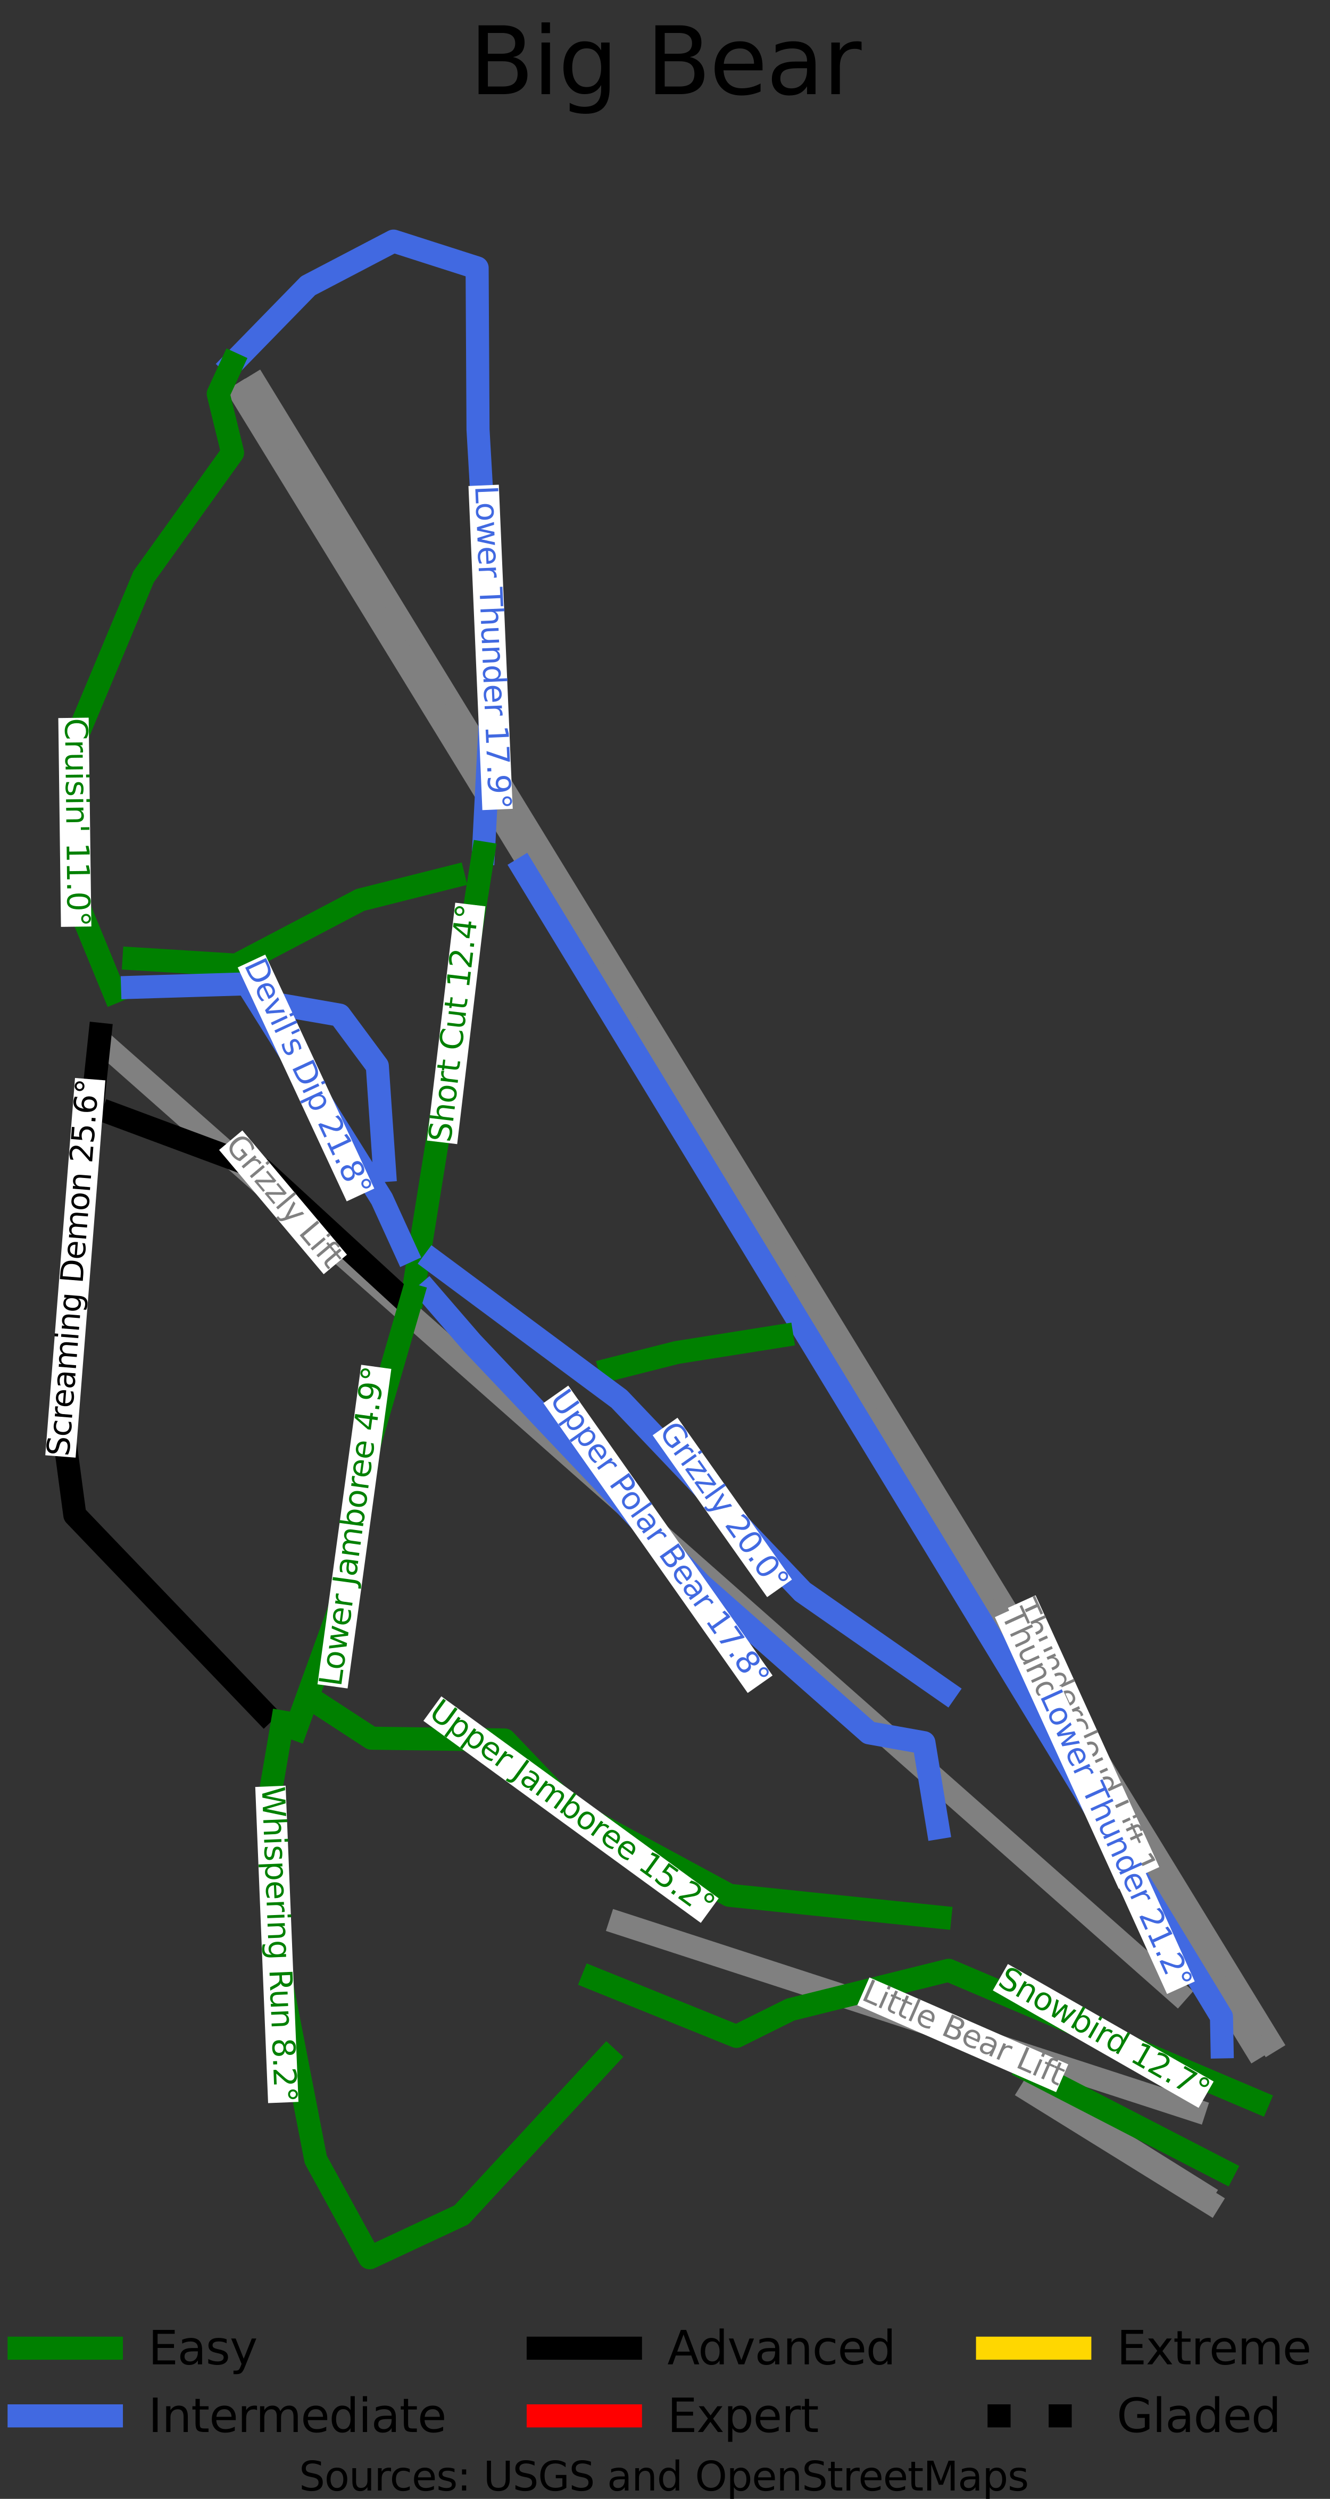 <?xml version="1.0" encoding="utf-8" standalone="no"?>
<!DOCTYPE svg PUBLIC "-//W3C//DTD SVG 1.1//EN"
  "http://www.w3.org/Graphics/SVG/1.1/DTD/svg11.dtd">
<svg height="162.554pt" version="1.1" viewBox="0 0 86.488 162.554" width="86.488pt" xmlns="http://www.w3.org/2000/svg" xmlns:xlink="http://www.w3.org/1999/xlink">
 <rect x="0" y="0" width="86.488" height="162.554" fill="#333333" stroke="none"/>
 <defs>
  <style type="text/css">*{stroke-linecap:butt;stroke-linejoin:round;}</style>
 </defs>
 <g id="figure_1">
  <g id="patch_1">
   <path d="M 0 162.554 
L 86.488 162.554 
L 86.488 0 
L 0 0 
z
" style="fill:none;"/>
  </g>
  <g id="axes_1">
   <g id="line2d_1">
    <path clip-path="url(#p049c508e55)" d="M 31.434 55.499 
" style="fill:none;stroke:#008000;stroke-linecap:square;stroke-width:1.5;"/>
   </g>
   <g id="line2d_2">
    <path clip-path="url(#p049c508e55)" d="M 31.434 55.499 
" style="fill:none;stroke:#4169e1;stroke-linecap:square;stroke-width:1.5;"/>
   </g>
   <g id="line2d_3">
    <path clip-path="url(#p049c508e55)" d="M 31.434 55.499 
" style="fill:none;stroke:#000000;stroke-linecap:square;stroke-width:1.5;"/>
   </g>
   <g id="line2d_4">
    <path clip-path="url(#p049c508e55)" d="M 31.434 55.499 
" style="fill:none;stroke:#ff0000;stroke-linecap:square;stroke-width:1.5;"/>
   </g>
   <g id="line2d_5">
    <path clip-path="url(#p049c508e55)" d="M 31.434 55.499 
" style="fill:none;stroke:#ffd700;stroke-linecap:square;stroke-width:1.5;"/>
   </g>
   <g id="line2d_6">
    <path clip-path="url(#p049c508e55)" d="M 31.434 55.499 
" style="fill:none;stroke:#000000;stroke-dasharray:1.5,2.475;stroke-dashoffset:0;stroke-width:1.5;"/>
   </g>
   <g id="line2d_7">
    <path clip-path="url(#p049c508e55)" d="M 67.298 135.901 
L 72.735 139.298 
L 78.172 142.695 
" style="fill:none;stroke:#808080;stroke-linecap:square;stroke-width:1.5;"/>
   </g>
   <g id="line2d_8">
    <path clip-path="url(#p049c508e55)" d="M 82.556 132.794 
L 79.498 127.795 
L 76.684 123.193 
L 73.574 118.109 
L 70.464 113.024 
L 68.181 109.292 
L 65.898 105.559 
L 64.176 102.743 
L 62.454 99.927 
L 60.732 97.111 
L 59.01 94.295 
L 55.928 89.257 
L 52.847 84.219 
L 50.318 80.084 
L 47.79 75.95 
L 45.644 72.443 
L 43.568 69.049 
L 41.493 65.656 
L 39.167 61.852 
L 36.364 57.27 
L 33.562 52.689 
L 31.07 48.613 
L 28.577 44.537 
L 26.588 41.286 
L 24.6 38.034 
L 22.403 34.442 
L 20.205 30.849 
L 18.438 27.959 
L 16.671 25.07 
" style="fill:none;stroke:#808080;stroke-linecap:square;stroke-width:1.5;"/>
   </g>
   <g id="line2d_9">
    <path clip-path="url(#p049c508e55)" d="M 7.231 68.334 
L 11.94 72.497 
L 15.172 75.355 
L 18.405 78.212 
L 21.371 80.834 
L 24.336 83.456 
L 28.26 86.925 
L 32.184 90.394 
L 34.961 92.849 
L 37.739 95.304 
L 42.598 99.599 
L 47.456 103.894 
L 49.736 105.91 
L 53.922 109.611 
L 58.109 113.311 
L 62.044 116.79 
L 65.978 120.269 
L 69.803 123.65 
L 73.628 127.03 
L 76.533 129.599 
" style="fill:none;stroke:#808080;stroke-linecap:square;stroke-width:1.5;"/>
   </g>
   <g id="line2d_10">
    <path clip-path="url(#p049c508e55)" d="M 67.028 136.052 
L 69.926 137.85 
L 72.824 139.647 
L 75.722 141.445 
L 78.62 143.243 
" style="fill:none;stroke:#808080;stroke-linecap:square;stroke-width:1.5;"/>
   </g>
   <g id="line2d_11">
    <path clip-path="url(#p049c508e55)" d="M 77.674 137.265 
L 72.154 135.47 
L 66.633 133.675 
L 62.608 132.366 
L 58.582 131.057 
L 52.589 129.109 
L 46.596 127.16 
L 43.471 126.144 
L 40.346 125.128 
" style="fill:none;stroke:#808080;stroke-linecap:square;stroke-width:1.5;"/>
   </g>
   <g id="line2d_12">
    <path clip-path="url(#p049c508e55)" d="M 81.62 133.2 
L 78.613 128.293 
L 75.834 123.758 
L 72.729 118.691 
L 69.623 113.624 
L 67.331 109.885 
L 65.039 106.146 
L 63.308 103.32 
L 61.576 100.495 
L 59.845 97.669 
L 58.113 94.843 
L 55.032 89.815 
L 51.95 84.787 
L 49.409 80.641 
L 46.867 76.494 
L 44.771 73.073 
L 42.668 69.642 
L 40.565 66.211 
L 38.244 62.424 
L 35.479 57.914 
L 32.715 53.403 
L 30.169 49.248 
L 27.622 45.093 
L 25.641 41.86 
L 23.66 38.627 
L 21.461 35.039 
L 19.262 31.452 
L 17.485 28.551 
L 15.707 25.65 
" style="fill:none;stroke:#808080;stroke-linecap:square;stroke-width:1.5;"/>
   </g>
   <g id="line2d_13">
    <path clip-path="url(#p049c508e55)" d="M 31.434 55.499 
L 31.507 54.079 
L 31.581 52.659 
L 31.654 51.239 
L 31.727 49.82 
L 31.8 48.4 
L 31.873 46.98 
L 31.946 45.56 
L 32.019 44.14 
L 31.961 43.127 
L 31.903 42.115 
L 31.844 41.102 
L 31.786 40.089 
L 31.727 39.077 
L 31.669 38.064 
L 31.611 37.051 
L 31.552 36.039 
L 31.494 35.026 
L 31.435 34.014 
L 31.377 33.001 
L 31.318 31.988 
L 31.26 30.976 
L 31.202 29.963 
L 31.143 28.95 
L 31.085 27.938 
L 31.078 26.624 
L 31.07 25.31 
L 31.063 23.996 
L 31.056 22.682 
L 31.048 21.369 
L 31.041 20.055 
L 31.034 18.741 
L 31.027 17.427 
L 29.667 16.991 
L 28.308 16.556 
L 26.949 16.12 
L 25.59 15.684 
L 24.201 16.41 
L 22.813 17.137 
L 21.425 17.863 
L 20.037 18.589 
L 18.801 19.856 
L 17.565 21.124 
L 16.329 22.392 
L 15.093 23.659 
" style="fill:none;stroke:#4169e1;stroke-linecap:square;stroke-width:1.5;"/>
   </g>
   <g id="line2d_14">
    <path clip-path="url(#p049c508e55)" d="M 79.469 133.151 
L 79.45 132.171 
L 79.431 131.191 
L 78.73 130.029 
L 78.031 128.88 
L 77.333 127.731 
L 76.635 126.583 
L 75.936 125.434 
L 75.238 124.285 
L 74.539 123.136 
L 73.841 121.987 
L 73.143 120.839 
L 72.444 119.69 
L 71.746 118.541 
L 71.048 117.392 
L 70.349 116.243 
L 69.651 115.095 
L 68.953 113.946 
L 68.254 112.797 
L 67.556 111.648 
L 66.858 110.499 
L 66.159 109.351 
L 65.461 108.202 
L 64.763 107.053 
L 64.064 105.904 
L 63.366 104.755 
L 62.668 103.607 
L 61.969 102.458 
L 61.271 101.309 
L 60.573 100.16 
L 59.874 99.011 
L 59.176 97.863 
L 58.478 96.714 
L 57.779 95.565 
L 57.081 94.416 
L 56.383 93.267 
L 55.684 92.119 
L 54.986 90.97 
L 54.287 89.821 
L 53.589 88.672 
L 52.891 87.523 
L 52.192 86.375 
L 51.494 85.226 
L 50.796 84.077 
L 50.097 82.928 
L 49.399 81.78 
L 48.701 80.631 
L 48.002 79.482 
L 47.304 78.333 
L 46.606 77.184 
L 45.907 76.036 
L 45.209 74.887 
L 44.511 73.738 
L 43.812 72.589 
L 43.114 71.44 
L 42.416 70.292 
L 41.717 69.143 
L 41.019 67.994 
L 40.321 66.845 
L 39.622 65.696 
L 38.924 64.548 
L 38.226 63.399 
L 37.527 62.25 
L 36.829 61.101 
L 36.13 59.952 
L 35.432 58.804 
L 34.734 57.655 
L 34.035 56.506 
" style="fill:none;stroke:#4169e1;stroke-linecap:square;stroke-width:1.5;"/>
   </g>
   <g id="line2d_15">
    <path clip-path="url(#p049c508e55)" d="M 31.434 55.499 
L 31.274 56.506 
L 31.113 57.513 
L 30.952 58.52 
L 30.792 59.527 
L 30.631 60.533 
L 30.47 61.54 
L 30.31 62.547 
L 30.149 63.554 
L 29.988 64.561 
L 29.828 65.568 
L 29.667 66.574 
L 29.506 67.581 
L 29.346 68.588 
L 29.185 69.595 
L 29.024 70.602 
L 28.864 71.609 
L 28.609 73.191 
L 28.355 74.774 
L 28.101 76.356 
L 27.847 77.939 
L 27.593 79.521 
L 27.338 81.104 
L 27.084 82.686 
L 26.83 84.269 
" style="fill:none;stroke:#008000;stroke-linecap:square;stroke-width:1.5;"/>
   </g>
   <g id="line2d_16">
    <path clip-path="url(#p049c508e55)" d="M 7.409 64.523 
L 6.795 63.028 
L 6.181 61.533 
L 5.567 60.037 
L 4.953 58.542 
L 4.931 57.279 
L 4.909 56.016 
L 4.888 54.753 
L 4.866 53.49 
L 4.844 52.227 
L 4.822 50.964 
L 4.8 49.701 
L 4.778 48.438 
L 5.348 47.073 
L 5.918 45.708 
L 6.488 44.344 
L 7.058 42.979 
L 7.628 41.614 
L 8.198 40.25 
L 8.768 38.885 
L 9.338 37.52 
L 10.061 36.511 
L 10.784 35.502 
L 11.508 34.493 
L 12.231 33.484 
L 12.955 32.475 
L 13.678 31.466 
L 14.402 30.457 
L 15.125 29.448 
L 14.892 28.49 
L 14.658 27.532 
L 14.424 26.574 
L 14.191 25.616 
L 14.642 24.637 
L 15.093 23.659 
" style="fill:none;stroke:#008000;stroke-linecap:square;stroke-width:1.5;"/>
   </g>
   <g id="line2d_17">
    <path clip-path="url(#p049c508e55)" d="M 29.481 57.016 
L 27.967 57.397 
L 26.454 57.779 
L 24.94 58.161 
L 23.427 58.542 
L 22.418 59.072 
L 21.41 59.602 
L 20.402 60.132 
L 19.393 60.662 
L 18.385 61.192 
L 17.376 61.722 
L 16.368 62.252 
L 15.36 62.781 
L 13.699 62.678 
L 12.038 62.574 
L 10.378 62.47 
L 8.717 62.367 
" style="fill:none;stroke:#008000;stroke-linecap:square;stroke-width:1.5;"/>
   </g>
   <g id="line2d_18">
    <path clip-path="url(#p049c508e55)" d="M 26.395 81.43 
L 25.612 79.714 
L 24.83 77.997 
L 24.282 77.122 
L 23.734 76.247 
L 23.186 75.372 
L 22.638 74.498 
L 22.09 73.623 
L 21.542 72.748 
L 20.994 71.873 
L 20.446 70.998 
L 19.897 70.124 
L 19.349 69.249 
L 18.801 68.374 
L 18.253 67.499 
L 17.705 66.625 
L 17.157 65.75 
L 16.609 64.875 
L 16.061 64 
L 14.201 64.057 
L 12.341 64.114 
L 10.48 64.17 
L 8.62 64.227 
" style="fill:none;stroke:#4169e1;stroke-linecap:square;stroke-width:1.5;"/>
   </g>
   <g id="line2d_19">
    <path clip-path="url(#p049c508e55)" d="M 25.005 76.138 
L 24.888 74.439 
L 24.771 72.741 
L 24.654 71.042 
L 24.537 69.344 
L 23.923 68.516 
L 23.31 67.689 
L 22.696 66.861 
L 22.082 66.033 
L 20.416 65.743 
L 18.75 65.453 
" style="fill:none;stroke:#4169e1;stroke-linecap:square;stroke-width:1.5;"/>
   </g>
   <g id="line2d_20">
    <path clip-path="url(#p049c508e55)" d="M 39.669 89.081 
L 40.753 88.807 
L 41.836 88.532 
L 42.92 88.258 
L 44.004 87.984 
L 45.713 87.712 
L 47.422 87.441 
L 49.13 87.169 
L 50.839 86.897 
" style="fill:none;stroke:#008000;stroke-linecap:square;stroke-width:1.5;"/>
   </g>
   <g id="line2d_21">
    <path clip-path="url(#p049c508e55)" d="M 61.49 110.033 
L 60.328 109.223 
L 59.165 108.412 
L 58.002 107.601 
L 56.84 106.791 
L 55.677 105.98 
L 54.514 105.169 
L 53.351 104.359 
L 52.189 103.548 
L 51.443 102.764 
L 50.698 101.98 
L 49.953 101.196 
L 49.207 100.412 
L 48.462 99.628 
L 47.717 98.844 
L 46.971 98.06 
L 46.226 97.276 
L 45.48 96.492 
L 44.735 95.708 
L 43.99 94.924 
L 43.244 94.14 
L 42.499 93.356 
L 41.753 92.572 
L 41.008 91.788 
L 40.263 91.004 
L 38.756 89.885 
L 37.25 88.766 
L 35.743 87.646 
L 34.236 86.527 
L 32.73 85.408 
L 31.223 84.288 
L 29.717 83.169 
L 28.21 82.05 
" style="fill:none;stroke:#4169e1;stroke-linecap:square;stroke-width:1.5;"/>
   </g>
   <g id="line2d_22">
    <path clip-path="url(#p049c508e55)" d="M 60.991 118.89 
L 60.764 117.508 
L 60.536 116.126 
L 60.309 114.744 
L 60.081 113.362 
L 58.298 113.043 
L 56.515 112.724 
L 55.148 111.519 
L 53.782 110.313 
L 52.416 109.108 
L 51.049 107.903 
L 49.683 106.698 
L 48.316 105.493 
L 46.95 104.288 
L 45.583 103.083 
L 44.651 102.1 
L 43.72 101.116 
L 42.788 100.133 
L 41.856 99.149 
L 40.925 98.165 
L 39.993 97.182 
L 39.061 96.198 
L 38.129 95.214 
L 37.198 94.231 
L 36.266 93.247 
L 35.334 92.264 
L 34.403 91.28 
L 33.471 90.296 
L 32.539 89.313 
L 31.608 88.329 
L 30.676 87.345 
L 29.969 86.526 
L 29.262 85.708 
L 28.555 84.889 
L 27.848 84.07 
" style="fill:none;stroke:#4169e1;stroke-linecap:square;stroke-width:1.5;"/>
   </g>
   <g id="line2d_23">
    <path clip-path="url(#p049c508e55)" d="M 25.882 84.198 
L 24.779 83.184 
L 23.675 82.169 
L 22.572 81.154 
L 21.468 80.139 
L 20.365 79.124 
L 19.261 78.109 
L 18.157 77.094 
L 17.054 76.079 
L 15.841 75.628 
L 14.628 75.177 
L 13.416 74.726 
L 12.203 74.275 
L 10.99 73.824 
L 9.777 73.373 
L 8.565 72.921 
L 7.352 72.47 
" style="fill:none;stroke:#000000;stroke-linecap:square;stroke-width:1.5;"/>
   </g>
   <g id="line2d_24">
    <path clip-path="url(#p049c508e55)" d="M 17.173 111.4 
L 16.404 110.597 
L 15.635 109.794 
L 14.866 108.991 
L 14.096 108.188 
L 13.327 107.385 
L 12.558 106.583 
L 11.789 105.78 
L 11.02 104.977 
L 10.25 104.174 
L 9.481 103.371 
L 8.712 102.568 
L 7.943 101.765 
L 7.173 100.963 
L 6.404 100.16 
L 5.635 99.357 
L 4.866 98.554 
L 4.632 96.812 
L 4.399 95.069 
L 4.165 93.327 
L 3.931 91.585 
L 4.092 90.066 
L 4.253 88.547 
L 4.414 87.029 
L 4.575 85.51 
L 4.736 83.991 
L 4.896 82.473 
L 5.057 80.954 
L 5.218 79.435 
L 5.379 77.917 
L 5.54 76.398 
L 5.701 74.879 
L 5.861 73.361 
L 6.022 71.842 
L 6.183 70.323 
L 6.344 68.805 
L 6.505 67.286 
" style="fill:none;stroke:#000000;stroke-linecap:square;stroke-width:1.5;"/>
   </g>
   <g id="line2d_25">
    <path clip-path="url(#p049c508e55)" d="M 19.243 112.468 
L 19.594 111.498 
L 19.946 110.528 
L 20.297 109.559 
L 20.648 108.589 
L 20.999 107.619 
L 21.35 106.649 
L 21.701 105.679 
L 22.053 104.709 
L 22.301 103.359 
L 22.549 102.009 
L 22.798 100.659 
L 23.046 99.309 
L 23.294 97.958 
L 23.543 96.608 
L 23.791 95.258 
L 24.04 93.908 
L 24.388 92.703 
L 24.737 91.498 
L 25.086 90.293 
L 25.435 89.088 
L 25.784 87.883 
L 26.132 86.679 
L 26.481 85.474 
L 26.83 84.269 
" style="fill:none;stroke:#008000;stroke-linecap:square;stroke-width:1.5;"/>
   </g>
   <g id="line2d_26">
    <path clip-path="url(#p049c508e55)" d="M 61.119 124.716 
L 59.407 124.538 
L 57.695 124.36 
L 55.984 124.182 
L 54.272 124.004 
L 52.56 123.826 
L 50.848 123.648 
L 49.136 123.47 
L 47.424 123.292 
L 46.138 122.595 
L 44.852 121.899 
L 43.566 121.202 
L 42.279 120.505 
L 40.993 119.808 
L 39.707 119.111 
L 38.421 118.414 
L 37.135 117.717 
L 36.053 116.585 
L 34.972 115.453 
L 33.891 114.32 
L 32.81 113.188 
L 31.728 113.173 
L 30.647 113.159 
L 29.565 113.144 
L 28.484 113.13 
L 27.402 113.116 
L 26.321 113.101 
L 25.239 113.087 
L 24.157 113.072 
L 23.221 112.462 
L 22.285 111.852 
L 21.35 111.241 
L 20.414 110.631 
" style="fill:none;stroke:#008000;stroke-linecap:square;stroke-width:1.5;"/>
   </g>
   <g id="line2d_27">
    <path clip-path="url(#p049c508e55)" d="M 39.468 133.842 
L 38.285 135.122 
L 37.102 136.402 
L 35.919 137.682 
L 34.736 138.962 
L 33.553 140.242 
L 32.369 141.522 
L 31.186 142.803 
L 30.003 144.083 
L 28.512 144.78 
L 27.021 145.476 
L 25.53 146.173 
L 24.04 146.87 
L 23.163 145.273 
L 22.286 143.676 
L 21.41 142.079 
L 20.533 140.482 
L 20.226 138.9 
L 19.919 137.317 
L 19.612 135.734 
L 19.305 134.152 
L 18.998 132.569 
L 18.691 130.987 
L 18.384 129.404 
L 18.077 127.822 
L 18.004 126.486 
L 17.931 125.151 
L 17.858 123.815 
L 17.785 122.479 
L 17.712 121.144 
L 17.639 119.808 
L 17.566 118.473 
L 17.494 117.137 
L 17.712 115.857 
L 17.931 114.577 
L 18.15 113.297 
L 18.368 112.017 
" style="fill:none;stroke:#008000;stroke-linecap:square;stroke-width:1.5;"/>
   </g>
   <g id="line2d_28">
    <path clip-path="url(#p049c508e55)" d="M 81.797 136.712 
L 80.54 136.178 
L 79.283 135.644 
L 78.026 135.11 
L 76.77 134.576 
L 75.513 134.042 
L 74.256 133.509 
L 72.999 132.975 
L 71.742 132.441 
L 70.486 131.907 
L 69.229 131.373 
L 67.972 130.839 
L 66.715 130.306 
L 65.459 129.772 
L 64.202 129.238 
L 62.945 128.704 
L 61.688 128.17 
L 60.402 128.49 
L 59.116 128.809 
L 57.83 129.129 
L 56.544 129.448 
L 55.258 129.768 
L 53.972 130.087 
L 52.686 130.407 
L 51.4 130.726 
L 49.646 131.597 
L 47.892 132.468 
L 46.726 131.997 
L 45.56 131.525 
L 44.394 131.054 
L 43.228 130.583 
L 42.062 130.111 
L 40.896 129.64 
L 39.73 129.169 
L 38.564 128.698 
" style="fill:none;stroke:#008000;stroke-linecap:square;stroke-width:1.5;"/>
   </g>
   <g id="line2d_29">
    <path clip-path="url(#p049c508e55)" d="M 79.575 141.221 
L 77.979 140.398 
L 76.382 139.574 
L 74.785 138.75 
L 73.189 137.926 
L 71.592 137.102 
L 69.995 136.279 
L 68.399 135.455 
L 66.802 134.631 
" style="fill:none;stroke:#008000;stroke-linecap:square;stroke-width:1.5;"/>
   </g>
   <g id="text_1">
    <g id="patch_2">
     <path d="M 65.544 104.593 
L 73.587 122.274 
L 75.385 121.456 
L 67.342 103.775 
z
" style="fill:#ffffff;"/>
    </g>
    <!-- Thundercloud Lift 1 -->
    <g style="fill:#808080;" transform="translate(65.949 104.431)rotate(-294.461)scale(0.02 -0.02)">
     <defs>
      <path d="M -19 4666 
L 3928 4666 
L 3928 4134 
L 2272 4134 
L 2272 0 
L 1638 0 
L 1638 4134 
L -19 4134 
L -19 4666 
z
" id="DejaVuSans-54" transform="scale(0.016)"/>
      <path d="M 3513 2113 
L 3513 0 
L 2938 0 
L 2938 2094 
Q 2938 2591 2744 2837 
Q 2550 3084 2163 3084 
Q 1697 3084 1428 2787 
Q 1159 2491 1159 1978 
L 1159 0 
L 581 0 
L 581 4863 
L 1159 4863 
L 1159 2956 
Q 1366 3272 1645 3428 
Q 1925 3584 2291 3584 
Q 2894 3584 3203 3211 
Q 3513 2838 3513 2113 
z
" id="DejaVuSans-68" transform="scale(0.016)"/>
      <path d="M 544 1381 
L 544 3500 
L 1119 3500 
L 1119 1403 
Q 1119 906 1312 657 
Q 1506 409 1894 409 
Q 2359 409 2629 706 
Q 2900 1003 2900 1516 
L 2900 3500 
L 3475 3500 
L 3475 0 
L 2900 0 
L 2900 538 
Q 2691 219 2414 64 
Q 2138 -91 1772 -91 
Q 1169 -91 856 284 
Q 544 659 544 1381 
z
M 1991 3584 
L 1991 3584 
z
" id="DejaVuSans-75" transform="scale(0.016)"/>
      <path d="M 3513 2113 
L 3513 0 
L 2938 0 
L 2938 2094 
Q 2938 2591 2744 2837 
Q 2550 3084 2163 3084 
Q 1697 3084 1428 2787 
Q 1159 2491 1159 1978 
L 1159 0 
L 581 0 
L 581 3500 
L 1159 3500 
L 1159 2956 
Q 1366 3272 1645 3428 
Q 1925 3584 2291 3584 
Q 2894 3584 3203 3211 
Q 3513 2838 3513 2113 
z
" id="DejaVuSans-6e" transform="scale(0.016)"/>
      <path d="M 2906 2969 
L 2906 4863 
L 3481 4863 
L 3481 0 
L 2906 0 
L 2906 525 
Q 2725 213 2448 61 
Q 2172 -91 1784 -91 
Q 1150 -91 751 415 
Q 353 922 353 1747 
Q 353 2572 751 3078 
Q 1150 3584 1784 3584 
Q 2172 3584 2448 3432 
Q 2725 3281 2906 2969 
z
M 947 1747 
Q 947 1113 1208 752 
Q 1469 391 1925 391 
Q 2381 391 2643 752 
Q 2906 1113 2906 1747 
Q 2906 2381 2643 2742 
Q 2381 3103 1925 3103 
Q 1469 3103 1208 2742 
Q 947 2381 947 1747 
z
" id="DejaVuSans-64" transform="scale(0.016)"/>
      <path d="M 3597 1894 
L 3597 1613 
L 953 1613 
Q 991 1019 1311 708 
Q 1631 397 2203 397 
Q 2534 397 2845 478 
Q 3156 559 3463 722 
L 3463 178 
Q 3153 47 2828 -22 
Q 2503 -91 2169 -91 
Q 1331 -91 842 396 
Q 353 884 353 1716 
Q 353 2575 817 3079 
Q 1281 3584 2069 3584 
Q 2775 3584 3186 3129 
Q 3597 2675 3597 1894 
z
M 3022 2063 
Q 3016 2534 2758 2815 
Q 2500 3097 2075 3097 
Q 1594 3097 1305 2825 
Q 1016 2553 972 2059 
L 3022 2063 
z
" id="DejaVuSans-65" transform="scale(0.016)"/>
      <path d="M 2631 2963 
Q 2534 3019 2420 3045 
Q 2306 3072 2169 3072 
Q 1681 3072 1420 2755 
Q 1159 2438 1159 1844 
L 1159 0 
L 581 0 
L 581 3500 
L 1159 3500 
L 1159 2956 
Q 1341 3275 1631 3429 
Q 1922 3584 2338 3584 
Q 2397 3584 2469 3576 
Q 2541 3569 2628 3553 
L 2631 2963 
z
" id="DejaVuSans-72" transform="scale(0.016)"/>
      <path d="M 3122 3366 
L 3122 2828 
Q 2878 2963 2633 3030 
Q 2388 3097 2138 3097 
Q 1578 3097 1268 2742 
Q 959 2388 959 1747 
Q 959 1106 1268 751 
Q 1578 397 2138 397 
Q 2388 397 2633 464 
Q 2878 531 3122 666 
L 3122 134 
Q 2881 22 2623 -34 
Q 2366 -91 2075 -91 
Q 1284 -91 818 406 
Q 353 903 353 1747 
Q 353 2603 823 3093 
Q 1294 3584 2113 3584 
Q 2378 3584 2631 3529 
Q 2884 3475 3122 3366 
z
" id="DejaVuSans-63" transform="scale(0.016)"/>
      <path d="M 603 4863 
L 1178 4863 
L 1178 0 
L 603 0 
L 603 4863 
z
" id="DejaVuSans-6c" transform="scale(0.016)"/>
      <path d="M 1959 3097 
Q 1497 3097 1228 2736 
Q 959 2375 959 1747 
Q 959 1119 1226 758 
Q 1494 397 1959 397 
Q 2419 397 2687 759 
Q 2956 1122 2956 1747 
Q 2956 2369 2687 2733 
Q 2419 3097 1959 3097 
z
M 1959 3584 
Q 2709 3584 3137 3096 
Q 3566 2609 3566 1747 
Q 3566 888 3137 398 
Q 2709 -91 1959 -91 
Q 1206 -91 779 398 
Q 353 888 353 1747 
Q 353 2609 779 3096 
Q 1206 3584 1959 3584 
z
" id="DejaVuSans-6f" transform="scale(0.016)"/>
      <path id="DejaVuSans-20" transform="scale(0.016)"/>
      <path d="M 628 4666 
L 1259 4666 
L 1259 531 
L 3531 531 
L 3531 0 
L 628 0 
L 628 4666 
z
" id="DejaVuSans-4c" transform="scale(0.016)"/>
      <path d="M 603 3500 
L 1178 3500 
L 1178 0 
L 603 0 
L 603 3500 
z
M 603 4863 
L 1178 4863 
L 1178 4134 
L 603 4134 
L 603 4863 
z
" id="DejaVuSans-69" transform="scale(0.016)"/>
      <path d="M 2375 4863 
L 2375 4384 
L 1825 4384 
Q 1516 4384 1395 4259 
Q 1275 4134 1275 3809 
L 1275 3500 
L 2222 3500 
L 2222 3053 
L 1275 3053 
L 1275 0 
L 697 0 
L 697 3053 
L 147 3053 
L 147 3500 
L 697 3500 
L 697 3744 
Q 697 4328 969 4595 
Q 1241 4863 1831 4863 
L 2375 4863 
z
" id="DejaVuSans-66" transform="scale(0.016)"/>
      <path d="M 1172 4494 
L 1172 3500 
L 2356 3500 
L 2356 3053 
L 1172 3053 
L 1172 1153 
Q 1172 725 1289 603 
Q 1406 481 1766 481 
L 2356 481 
L 2356 0 
L 1766 0 
Q 1100 0 847 248 
Q 594 497 594 1153 
L 594 3053 
L 172 3053 
L 172 3500 
L 594 3500 
L 594 4494 
L 1172 4494 
z
" id="DejaVuSans-74" transform="scale(0.016)"/>
      <path d="M 794 531 
L 1825 531 
L 1825 4091 
L 703 3866 
L 703 4441 
L 1819 4666 
L 2450 4666 
L 2450 531 
L 3481 531 
L 3481 0 
L 794 0 
L 794 531 
z
" id="DejaVuSans-31" transform="scale(0.016)"/>
     </defs>
     <use xlink:href="#DejaVuSans-54"/>
     <use x="61.084" xlink:href="#DejaVuSans-68"/>
     <use x="124.463" xlink:href="#DejaVuSans-75"/>
     <use x="187.842" xlink:href="#DejaVuSans-6e"/>
     <use x="251.221" xlink:href="#DejaVuSans-64"/>
     <use x="314.697" xlink:href="#DejaVuSans-65"/>
     <use x="376.221" xlink:href="#DejaVuSans-72"/>
     <use x="415.084" xlink:href="#DejaVuSans-63"/>
     <use x="470.064" xlink:href="#DejaVuSans-6c"/>
     <use x="497.848" xlink:href="#DejaVuSans-6f"/>
     <use x="559.029" xlink:href="#DejaVuSans-75"/>
     <use x="622.408" xlink:href="#DejaVuSans-64"/>
     <use x="685.885" xlink:href="#DejaVuSans-20"/>
     <use x="717.672" xlink:href="#DejaVuSans-4c"/>
     <use x="773.385" xlink:href="#DejaVuSans-69"/>
     <use x="801.168" xlink:href="#DejaVuSans-66"/>
     <use x="834.623" xlink:href="#DejaVuSans-74"/>
     <use x="873.832" xlink:href="#DejaVuSans-20"/>
     <use x="905.619" xlink:href="#DejaVuSans-31"/>
    </g>
   </g>
   <g id="text_2">
    <g id="patch_3">
     <path d="M 14.248 74.806 
L 21.049 82.89 
L 22.561 81.618 
L 15.76 73.534 
z
" style="fill:#ffffff;"/>
    </g>
    <!-- Grizzly Lift -->
    <g style="fill:#808080;" transform="translate(14.595 74.54)rotate(-310.072)scale(0.02 -0.02)">
     <defs>
      <path d="M 3809 666 
L 3809 1919 
L 2778 1919 
L 2778 2438 
L 4434 2438 
L 4434 434 
Q 4069 175 3628 42 
Q 3188 -91 2688 -91 
Q 1594 -91 976 548 
Q 359 1188 359 2328 
Q 359 3472 976 4111 
Q 1594 4750 2688 4750 
Q 3144 4750 3555 4637 
Q 3966 4525 4313 4306 
L 4313 3634 
Q 3963 3931 3569 4081 
Q 3175 4231 2741 4231 
Q 1884 4231 1454 3753 
Q 1025 3275 1025 2328 
Q 1025 1384 1454 906 
Q 1884 428 2741 428 
Q 3075 428 3337 486 
Q 3600 544 3809 666 
z
" id="DejaVuSans-47" transform="scale(0.016)"/>
      <path d="M 353 3500 
L 3084 3500 
L 3084 2975 
L 922 459 
L 3084 459 
L 3084 0 
L 275 0 
L 275 525 
L 2438 3041 
L 353 3041 
L 353 3500 
z
" id="DejaVuSans-7a" transform="scale(0.016)"/>
      <path d="M 2059 -325 
Q 1816 -950 1584 -1140 
Q 1353 -1331 966 -1331 
L 506 -1331 
L 506 -850 
L 844 -850 
Q 1081 -850 1212 -737 
Q 1344 -625 1503 -206 
L 1606 56 
L 191 3500 
L 800 3500 
L 1894 763 
L 2988 3500 
L 3597 3500 
L 2059 -325 
z
" id="DejaVuSans-79" transform="scale(0.016)"/>
     </defs>
     <use xlink:href="#DejaVuSans-47"/>
     <use x="77.49" xlink:href="#DejaVuSans-72"/>
     <use x="118.604" xlink:href="#DejaVuSans-69"/>
     <use x="146.387" xlink:href="#DejaVuSans-7a"/>
     <use x="198.877" xlink:href="#DejaVuSans-7a"/>
     <use x="251.367" xlink:href="#DejaVuSans-6c"/>
     <use x="279.15" xlink:href="#DejaVuSans-79"/>
     <use x="338.33" xlink:href="#DejaVuSans-20"/>
     <use x="370.117" xlink:href="#DejaVuSans-4c"/>
     <use x="425.83" xlink:href="#DejaVuSans-69"/>
     <use x="453.613" xlink:href="#DejaVuSans-66"/>
     <use x="487.068" xlink:href="#DejaVuSans-74"/>
    </g>
   </g>
   <g id="text_3">
    <g id="patch_4">
     <path d="M 55.748 130.445 
L 68.676 136.097 
L 69.467 134.287 
L 56.539 128.635 
z
" style="fill:#ffffff;"/>
    </g>
    <!-- Little Bear Lift -->
    <g style="fill:#808080;" transform="translate(55.941 130.054)rotate(-336.386)scale(0.02 -0.02)">
     <defs>
      <path d="M 1259 2228 
L 1259 519 
L 2272 519 
Q 2781 519 3026 730 
Q 3272 941 3272 1375 
Q 3272 1813 3026 2020 
Q 2781 2228 2272 2228 
L 1259 2228 
z
M 1259 4147 
L 1259 2741 
L 2194 2741 
Q 2656 2741 2882 2914 
Q 3109 3088 3109 3444 
Q 3109 3797 2882 3972 
Q 2656 4147 2194 4147 
L 1259 4147 
z
M 628 4666 
L 2241 4666 
Q 2963 4666 3353 4366 
Q 3744 4066 3744 3513 
Q 3744 3084 3544 2831 
Q 3344 2578 2956 2516 
Q 3422 2416 3680 2098 
Q 3938 1781 3938 1306 
Q 3938 681 3513 340 
Q 3088 0 2303 0 
L 628 0 
L 628 4666 
z
" id="DejaVuSans-42" transform="scale(0.016)"/>
      <path d="M 2194 1759 
Q 1497 1759 1228 1600 
Q 959 1441 959 1056 
Q 959 750 1161 570 
Q 1363 391 1709 391 
Q 2188 391 2477 730 
Q 2766 1069 2766 1631 
L 2766 1759 
L 2194 1759 
z
M 3341 1997 
L 3341 0 
L 2766 0 
L 2766 531 
Q 2569 213 2275 61 
Q 1981 -91 1556 -91 
Q 1019 -91 701 211 
Q 384 513 384 1019 
Q 384 1609 779 1909 
Q 1175 2209 1959 2209 
L 2766 2209 
L 2766 2266 
Q 2766 2663 2505 2880 
Q 2244 3097 1772 3097 
Q 1472 3097 1187 3025 
Q 903 2953 641 2809 
L 641 3341 
Q 956 3463 1253 3523 
Q 1550 3584 1831 3584 
Q 2591 3584 2966 3190 
Q 3341 2797 3341 1997 
z
" id="DejaVuSans-61" transform="scale(0.016)"/>
     </defs>
     <use xlink:href="#DejaVuSans-4c"/>
     <use x="55.713" xlink:href="#DejaVuSans-69"/>
     <use x="83.496" xlink:href="#DejaVuSans-74"/>
     <use x="122.705" xlink:href="#DejaVuSans-74"/>
     <use x="161.914" xlink:href="#DejaVuSans-6c"/>
     <use x="189.697" xlink:href="#DejaVuSans-65"/>
     <use x="251.221" xlink:href="#DejaVuSans-20"/>
     <use x="283.008" xlink:href="#DejaVuSans-42"/>
     <use x="351.611" xlink:href="#DejaVuSans-65"/>
     <use x="413.135" xlink:href="#DejaVuSans-61"/>
     <use x="474.414" xlink:href="#DejaVuSans-72"/>
     <use x="515.527" xlink:href="#DejaVuSans-20"/>
     <use x="547.314" xlink:href="#DejaVuSans-4c"/>
     <use x="603.027" xlink:href="#DejaVuSans-69"/>
     <use x="630.811" xlink:href="#DejaVuSans-66"/>
     <use x="664.266" xlink:href="#DejaVuSans-74"/>
    </g>
   </g>
   <g id="text_4">
    <g id="patch_5">
     <path d="M 64.696 105.196 
L 72.753 122.871 
L 74.55 122.052 
L 66.494 104.377 
z
" style="fill:#ffffff;"/>
    </g>
    <!-- Thundercloud Lift 2 -->
    <g style="fill:#808080;" transform="translate(65.101 105.034)rotate(-294.505)scale(0.02 -0.02)">
     <defs>
      <path d="M 1228 531 
L 3431 531 
L 3431 0 
L 469 0 
L 469 531 
Q 828 903 1448 1529 
Q 2069 2156 2228 2338 
Q 2531 2678 2651 2914 
Q 2772 3150 2772 3378 
Q 2772 3750 2511 3984 
Q 2250 4219 1831 4219 
Q 1534 4219 1204 4116 
Q 875 4013 500 3803 
L 500 4441 
Q 881 4594 1212 4672 
Q 1544 4750 1819 4750 
Q 2544 4750 2975 4387 
Q 3406 4025 3406 3419 
Q 3406 3131 3298 2873 
Q 3191 2616 2906 2266 
Q 2828 2175 2409 1742 
Q 1991 1309 1228 531 
z
" id="DejaVuSans-32" transform="scale(0.016)"/>
     </defs>
     <use xlink:href="#DejaVuSans-54"/>
     <use x="61.084" xlink:href="#DejaVuSans-68"/>
     <use x="124.463" xlink:href="#DejaVuSans-75"/>
     <use x="187.842" xlink:href="#DejaVuSans-6e"/>
     <use x="251.221" xlink:href="#DejaVuSans-64"/>
     <use x="314.697" xlink:href="#DejaVuSans-65"/>
     <use x="376.221" xlink:href="#DejaVuSans-72"/>
     <use x="415.084" xlink:href="#DejaVuSans-63"/>
     <use x="470.064" xlink:href="#DejaVuSans-6c"/>
     <use x="497.848" xlink:href="#DejaVuSans-6f"/>
     <use x="559.029" xlink:href="#DejaVuSans-75"/>
     <use x="622.408" xlink:href="#DejaVuSans-64"/>
     <use x="685.885" xlink:href="#DejaVuSans-20"/>
     <use x="717.672" xlink:href="#DejaVuSans-4c"/>
     <use x="773.385" xlink:href="#DejaVuSans-69"/>
     <use x="801.168" xlink:href="#DejaVuSans-66"/>
     <use x="834.623" xlink:href="#DejaVuSans-74"/>
     <use x="873.832" xlink:href="#DejaVuSans-20"/>
     <use x="905.619" xlink:href="#DejaVuSans-32"/>
    </g>
   </g>
   <g id="text_5">
    <g id="patch_6">
     <path d="M 30.463 31.616 
L 31.368 52.699 
L 33.342 52.614 
L 32.437 31.531 
z
" style="fill:#ffffff;"/>
    </g>
    <!-- Lower Thunder 17.9° -->
    <g style="fill:#4169e1;" transform="translate(30.9 31.617)rotate(-272.456)scale(0.02 -0.02)">
     <defs>
      <path d="M 269 3500 
L 844 3500 
L 1563 769 
L 2278 3500 
L 2956 3500 
L 3675 769 
L 4391 3500 
L 4966 3500 
L 4050 0 
L 3372 0 
L 2619 2869 
L 1863 0 
L 1184 0 
L 269 3500 
z
" id="DejaVuSans-77" transform="scale(0.016)"/>
      <path d="M 525 4666 
L 3525 4666 
L 3525 4397 
L 1831 0 
L 1172 0 
L 2766 4134 
L 525 4134 
L 525 4666 
z
" id="DejaVuSans-37" transform="scale(0.016)"/>
      <path d="M 684 794 
L 1344 794 
L 1344 0 
L 684 0 
L 684 794 
z
" id="DejaVuSans-2e" transform="scale(0.016)"/>
      <path d="M 703 97 
L 703 672 
Q 941 559 1184 500 
Q 1428 441 1663 441 
Q 2288 441 2617 861 
Q 2947 1281 2994 2138 
Q 2813 1869 2534 1725 
Q 2256 1581 1919 1581 
Q 1219 1581 811 2004 
Q 403 2428 403 3163 
Q 403 3881 828 4315 
Q 1253 4750 1959 4750 
Q 2769 4750 3195 4129 
Q 3622 3509 3622 2328 
Q 3622 1225 3098 567 
Q 2575 -91 1691 -91 
Q 1453 -91 1209 -44 
Q 966 3 703 97 
z
M 1959 2075 
Q 2384 2075 2632 2365 
Q 2881 2656 2881 3163 
Q 2881 3666 2632 3958 
Q 2384 4250 1959 4250 
Q 1534 4250 1286 3958 
Q 1038 3666 1038 3163 
Q 1038 2656 1286 2365 
Q 1534 2075 1959 2075 
z
" id="DejaVuSans-39" transform="scale(0.016)"/>
      <path d="M 1600 4347 
Q 1350 4347 1178 4173 
Q 1006 4000 1006 3750 
Q 1006 3503 1178 3333 
Q 1350 3163 1600 3163 
Q 1850 3163 2022 3333 
Q 2194 3503 2194 3750 
Q 2194 3997 2020 4172 
Q 1847 4347 1600 4347 
z
M 1600 4750 
Q 1800 4750 1984 4673 
Q 2169 4597 2303 4453 
Q 2447 4313 2519 4134 
Q 2591 3956 2591 3750 
Q 2591 3338 2302 3052 
Q 2013 2766 1594 2766 
Q 1172 2766 890 3047 
Q 609 3328 609 3750 
Q 609 4169 896 4459 
Q 1184 4750 1600 4750 
z
" id="DejaVuSans-b0" transform="scale(0.016)"/>
     </defs>
     <use xlink:href="#DejaVuSans-4c"/>
     <use x="53.963" xlink:href="#DejaVuSans-6f"/>
     <use x="115.145" xlink:href="#DejaVuSans-77"/>
     <use x="196.932" xlink:href="#DejaVuSans-65"/>
     <use x="258.455" xlink:href="#DejaVuSans-72"/>
     <use x="299.568" xlink:href="#DejaVuSans-20"/>
     <use x="331.355" xlink:href="#DejaVuSans-54"/>
     <use x="392.439" xlink:href="#DejaVuSans-68"/>
     <use x="455.818" xlink:href="#DejaVuSans-75"/>
     <use x="519.197" xlink:href="#DejaVuSans-6e"/>
     <use x="582.576" xlink:href="#DejaVuSans-64"/>
     <use x="646.053" xlink:href="#DejaVuSans-65"/>
     <use x="707.576" xlink:href="#DejaVuSans-72"/>
     <use x="748.689" xlink:href="#DejaVuSans-20"/>
     <use x="780.477" xlink:href="#DejaVuSans-31"/>
     <use x="844.1" xlink:href="#DejaVuSans-37"/>
     <use x="907.723" xlink:href="#DejaVuSans-2e"/>
     <use x="939.51" xlink:href="#DejaVuSans-39"/>
     <use x="1003.133" xlink:href="#DejaVuSans-b0"/>
    </g>
   </g>
   <g id="text_6">
    <g id="patch_7">
     <path d="M 67.198 110.482 
L 75.891 129.711 
L 77.691 128.897 
L 68.998 109.669 
z
" style="fill:#ffffff;"/>
    </g>
    <!-- Lower Thunder 21.2° -->
    <g style="fill:#4169e1;" transform="translate(67.603 110.321)rotate(-294.327)scale(0.02 -0.02)">
     <use xlink:href="#DejaVuSans-4c"/>
     <use x="53.963" xlink:href="#DejaVuSans-6f"/>
     <use x="115.145" xlink:href="#DejaVuSans-77"/>
     <use x="196.932" xlink:href="#DejaVuSans-65"/>
     <use x="258.455" xlink:href="#DejaVuSans-72"/>
     <use x="299.568" xlink:href="#DejaVuSans-20"/>
     <use x="331.355" xlink:href="#DejaVuSans-54"/>
     <use x="392.439" xlink:href="#DejaVuSans-68"/>
     <use x="455.818" xlink:href="#DejaVuSans-75"/>
     <use x="519.197" xlink:href="#DejaVuSans-6e"/>
     <use x="582.576" xlink:href="#DejaVuSans-64"/>
     <use x="646.053" xlink:href="#DejaVuSans-65"/>
     <use x="707.576" xlink:href="#DejaVuSans-72"/>
     <use x="748.689" xlink:href="#DejaVuSans-20"/>
     <use x="780.477" xlink:href="#DejaVuSans-32"/>
     <use x="844.1" xlink:href="#DejaVuSans-31"/>
     <use x="907.723" xlink:href="#DejaVuSans-2e"/>
     <use x="939.51" xlink:href="#DejaVuSans-32"/>
     <use x="1003.133" xlink:href="#DejaVuSans-b0"/>
    </g>
   </g>
   <g id="text_7">
    <g id="patch_8">
     <path d="M 29.73 74.426 
L 31.566 58.955 
L 29.604 58.722 
L 27.768 74.193 
z
" style="fill:#ffffff;"/>
    </g>
    <!-- Short Cut 12.4° -->
    <g style="fill:#008000;" transform="translate(29.299 74.355)rotate(-83.232)scale(0.02 -0.02)">
     <defs>
      <path d="M 3425 4513 
L 3425 3897 
Q 3066 4069 2747 4153 
Q 2428 4238 2131 4238 
Q 1616 4238 1336 4038 
Q 1056 3838 1056 3469 
Q 1056 3159 1242 3001 
Q 1428 2844 1947 2747 
L 2328 2669 
Q 3034 2534 3370 2195 
Q 3706 1856 3706 1288 
Q 3706 609 3251 259 
Q 2797 -91 1919 -91 
Q 1588 -91 1214 -16 
Q 841 59 441 206 
L 441 856 
Q 825 641 1194 531 
Q 1563 422 1919 422 
Q 2459 422 2753 634 
Q 3047 847 3047 1241 
Q 3047 1584 2836 1778 
Q 2625 1972 2144 2069 
L 1759 2144 
Q 1053 2284 737 2584 
Q 422 2884 422 3419 
Q 422 4038 858 4394 
Q 1294 4750 2059 4750 
Q 2388 4750 2728 4690 
Q 3069 4631 3425 4513 
z
" id="DejaVuSans-53" transform="scale(0.016)"/>
      <path d="M 4122 4306 
L 4122 3641 
Q 3803 3938 3442 4084 
Q 3081 4231 2675 4231 
Q 1875 4231 1450 3742 
Q 1025 3253 1025 2328 
Q 1025 1406 1450 917 
Q 1875 428 2675 428 
Q 3081 428 3442 575 
Q 3803 722 4122 1019 
L 4122 359 
Q 3791 134 3420 21 
Q 3050 -91 2638 -91 
Q 1578 -91 968 557 
Q 359 1206 359 2328 
Q 359 3453 968 4101 
Q 1578 4750 2638 4750 
Q 3056 4750 3426 4639 
Q 3797 4528 4122 4306 
z
" id="DejaVuSans-43" transform="scale(0.016)"/>
      <path d="M 2419 4116 
L 825 1625 
L 2419 1625 
L 2419 4116 
z
M 2253 4666 
L 3047 4666 
L 3047 1625 
L 3713 1625 
L 3713 1100 
L 3047 1100 
L 3047 0 
L 2419 0 
L 2419 1100 
L 313 1100 
L 313 1709 
L 2253 4666 
z
" id="DejaVuSans-34" transform="scale(0.016)"/>
     </defs>
     <use xlink:href="#DejaVuSans-53"/>
     <use x="63.477" xlink:href="#DejaVuSans-68"/>
     <use x="126.855" xlink:href="#DejaVuSans-6f"/>
     <use x="188.037" xlink:href="#DejaVuSans-72"/>
     <use x="229.15" xlink:href="#DejaVuSans-74"/>
     <use x="268.359" xlink:href="#DejaVuSans-20"/>
     <use x="300.146" xlink:href="#DejaVuSans-43"/>
     <use x="369.971" xlink:href="#DejaVuSans-75"/>
     <use x="433.35" xlink:href="#DejaVuSans-74"/>
     <use x="472.559" xlink:href="#DejaVuSans-20"/>
     <use x="504.346" xlink:href="#DejaVuSans-31"/>
     <use x="567.969" xlink:href="#DejaVuSans-32"/>
     <use x="631.592" xlink:href="#DejaVuSans-2e"/>
     <use x="663.379" xlink:href="#DejaVuSans-34"/>
     <use x="727.002" xlink:href="#DejaVuSans-b0"/>
    </g>
   </g>
   <g id="text_8">
    <g id="patch_9">
     <path d="M 3.791 46.711 
L 3.965 60.295 
L 5.941 60.269 
L 5.766 46.685 
z
" style="fill:#ffffff;"/>
    </g>
    <!-- Cruisin' 11.0° -->
    <g style="fill:#008000;" transform="translate(4.227 46.725)rotate(-270.737)scale(0.02 -0.02)">
     <defs>
      <path d="M 2834 3397 
L 2834 2853 
Q 2591 2978 2328 3040 
Q 2066 3103 1784 3103 
Q 1356 3103 1142 2972 
Q 928 2841 928 2578 
Q 928 2378 1081 2264 
Q 1234 2150 1697 2047 
L 1894 2003 
Q 2506 1872 2764 1633 
Q 3022 1394 3022 966 
Q 3022 478 2636 193 
Q 2250 -91 1575 -91 
Q 1294 -91 989 -36 
Q 684 19 347 128 
L 347 722 
Q 666 556 975 473 
Q 1284 391 1588 391 
Q 1994 391 2212 530 
Q 2431 669 2431 922 
Q 2431 1156 2273 1281 
Q 2116 1406 1581 1522 
L 1381 1569 
Q 847 1681 609 1914 
Q 372 2147 372 2553 
Q 372 3047 722 3315 
Q 1072 3584 1716 3584 
Q 2034 3584 2315 3537 
Q 2597 3491 2834 3397 
z
" id="DejaVuSans-73" transform="scale(0.016)"/>
      <path d="M 1147 4666 
L 1147 2931 
L 616 2931 
L 616 4666 
L 1147 4666 
z
" id="DejaVuSans-27" transform="scale(0.016)"/>
      <path d="M 2034 4250 
Q 1547 4250 1301 3770 
Q 1056 3291 1056 2328 
Q 1056 1369 1301 889 
Q 1547 409 2034 409 
Q 2525 409 2770 889 
Q 3016 1369 3016 2328 
Q 3016 3291 2770 3770 
Q 2525 4250 2034 4250 
z
M 2034 4750 
Q 2819 4750 3233 4129 
Q 3647 3509 3647 2328 
Q 3647 1150 3233 529 
Q 2819 -91 2034 -91 
Q 1250 -91 836 529 
Q 422 1150 422 2328 
Q 422 3509 836 4129 
Q 1250 4750 2034 4750 
z
" id="DejaVuSans-30" transform="scale(0.016)"/>
     </defs>
     <use xlink:href="#DejaVuSans-43"/>
     <use x="69.824" xlink:href="#DejaVuSans-72"/>
     <use x="110.938" xlink:href="#DejaVuSans-75"/>
     <use x="174.316" xlink:href="#DejaVuSans-69"/>
     <use x="202.1" xlink:href="#DejaVuSans-73"/>
     <use x="254.199" xlink:href="#DejaVuSans-69"/>
     <use x="281.982" xlink:href="#DejaVuSans-6e"/>
     <use x="345.361" xlink:href="#DejaVuSans-27"/>
     <use x="372.852" xlink:href="#DejaVuSans-20"/>
     <use x="404.639" xlink:href="#DejaVuSans-31"/>
     <use x="468.262" xlink:href="#DejaVuSans-31"/>
     <use x="531.885" xlink:href="#DejaVuSans-2e"/>
     <use x="563.672" xlink:href="#DejaVuSans-30"/>
     <use x="627.295" xlink:href="#DejaVuSans-b0"/>
    </g>
   </g>
   <g id="text_9">
    <g id="patch_10">
     <path d="M 15.457 62.933 
L 22.547 78.149 
L 24.338 77.315 
L 17.248 62.098 
z
" style="fill:#ffffff;"/>
    </g>
    <!-- Devil's Dip 21.8° -->
    <g style="fill:#4169e1;" transform="translate(15.861 62.767)rotate(-294.982)scale(0.02 -0.02)">
     <defs>
      <path d="M 1259 4147 
L 1259 519 
L 2022 519 
Q 2988 519 3436 956 
Q 3884 1394 3884 2338 
Q 3884 3275 3436 3711 
Q 2988 4147 2022 4147 
L 1259 4147 
z
M 628 4666 
L 1925 4666 
Q 3281 4666 3915 4102 
Q 4550 3538 4550 2338 
Q 4550 1131 3912 565 
Q 3275 0 1925 0 
L 628 0 
L 628 4666 
z
" id="DejaVuSans-44" transform="scale(0.016)"/>
      <path d="M 191 3500 
L 800 3500 
L 1894 563 
L 2988 3500 
L 3597 3500 
L 2284 0 
L 1503 0 
L 191 3500 
z
" id="DejaVuSans-76" transform="scale(0.016)"/>
      <path d="M 1159 525 
L 1159 -1331 
L 581 -1331 
L 581 3500 
L 1159 3500 
L 1159 2969 
Q 1341 3281 1617 3432 
Q 1894 3584 2278 3584 
Q 2916 3584 3314 3078 
Q 3713 2572 3713 1747 
Q 3713 922 3314 415 
Q 2916 -91 2278 -91 
Q 1894 -91 1617 61 
Q 1341 213 1159 525 
z
M 3116 1747 
Q 3116 2381 2855 2742 
Q 2594 3103 2138 3103 
Q 1681 3103 1420 2742 
Q 1159 2381 1159 1747 
Q 1159 1113 1420 752 
Q 1681 391 2138 391 
Q 2594 391 2855 752 
Q 3116 1113 3116 1747 
z
" id="DejaVuSans-70" transform="scale(0.016)"/>
      <path d="M 2034 2216 
Q 1584 2216 1326 1975 
Q 1069 1734 1069 1313 
Q 1069 891 1326 650 
Q 1584 409 2034 409 
Q 2484 409 2743 651 
Q 3003 894 3003 1313 
Q 3003 1734 2745 1975 
Q 2488 2216 2034 2216 
z
M 1403 2484 
Q 997 2584 770 2862 
Q 544 3141 544 3541 
Q 544 4100 942 4425 
Q 1341 4750 2034 4750 
Q 2731 4750 3128 4425 
Q 3525 4100 3525 3541 
Q 3525 3141 3298 2862 
Q 3072 2584 2669 2484 
Q 3125 2378 3379 2068 
Q 3634 1759 3634 1313 
Q 3634 634 3220 271 
Q 2806 -91 2034 -91 
Q 1263 -91 848 271 
Q 434 634 434 1313 
Q 434 1759 690 2068 
Q 947 2378 1403 2484 
z
M 1172 3481 
Q 1172 3119 1398 2916 
Q 1625 2713 2034 2713 
Q 2441 2713 2670 2916 
Q 2900 3119 2900 3481 
Q 2900 3844 2670 4047 
Q 2441 4250 2034 4250 
Q 1625 4250 1398 4047 
Q 1172 3844 1172 3481 
z
" id="DejaVuSans-38" transform="scale(0.016)"/>
     </defs>
     <use xlink:href="#DejaVuSans-44"/>
     <use x="77.002" xlink:href="#DejaVuSans-65"/>
     <use x="138.525" xlink:href="#DejaVuSans-76"/>
     <use x="197.705" xlink:href="#DejaVuSans-69"/>
     <use x="225.488" xlink:href="#DejaVuSans-6c"/>
     <use x="253.271" xlink:href="#DejaVuSans-27"/>
     <use x="280.762" xlink:href="#DejaVuSans-73"/>
     <use x="332.861" xlink:href="#DejaVuSans-20"/>
     <use x="364.648" xlink:href="#DejaVuSans-44"/>
     <use x="441.65" xlink:href="#DejaVuSans-69"/>
     <use x="469.434" xlink:href="#DejaVuSans-70"/>
     <use x="532.91" xlink:href="#DejaVuSans-20"/>
     <use x="564.697" xlink:href="#DejaVuSans-32"/>
     <use x="628.32" xlink:href="#DejaVuSans-31"/>
     <use x="691.943" xlink:href="#DejaVuSans-2e"/>
     <use x="723.73" xlink:href="#DejaVuSans-38"/>
     <use x="787.354" xlink:href="#DejaVuSans-b0"/>
    </g>
   </g>
   <g id="text_10">
    <g id="patch_11">
     <path d="M 42.442 93.366 
L 49.887 103.895 
L 51.5 102.754 
L 44.055 92.225 
z
" style="fill:#ffffff;"/>
    </g>
    <!-- Grizzly 20.0° -->
    <g style="fill:#4169e1;" transform="translate(42.81 93.131)rotate(-305.264)scale(0.02 -0.02)">
     <use xlink:href="#DejaVuSans-47"/>
     <use x="77.49" xlink:href="#DejaVuSans-72"/>
     <use x="118.604" xlink:href="#DejaVuSans-69"/>
     <use x="146.387" xlink:href="#DejaVuSans-7a"/>
     <use x="198.877" xlink:href="#DejaVuSans-7a"/>
     <use x="251.367" xlink:href="#DejaVuSans-6c"/>
     <use x="279.15" xlink:href="#DejaVuSans-79"/>
     <use x="338.33" xlink:href="#DejaVuSans-20"/>
     <use x="370.117" xlink:href="#DejaVuSans-32"/>
     <use x="433.74" xlink:href="#DejaVuSans-30"/>
     <use x="497.363" xlink:href="#DejaVuSans-2e"/>
     <use x="529.15" xlink:href="#DejaVuSans-30"/>
     <use x="592.773" xlink:href="#DejaVuSans-b0"/>
    </g>
   </g>
   <g id="text_11">
    <g id="patch_12">
     <path d="M 35.338 91.272 
L 48.622 110.13 
L 50.238 108.993 
L 36.953 90.135 
z
" style="fill:#ffffff;"/>
    </g>
    <!-- Upper Polar Bear 17.8° -->
    <g style="fill:#4169e1;" transform="translate(35.706 91.038)rotate(-305.162)scale(0.02 -0.02)">
     <defs>
      <path d="M 556 4666 
L 1191 4666 
L 1191 1831 
Q 1191 1081 1462 751 
Q 1734 422 2344 422 
Q 2950 422 3222 751 
Q 3494 1081 3494 1831 
L 3494 4666 
L 4128 4666 
L 4128 1753 
Q 4128 841 3676 375 
Q 3225 -91 2344 -91 
Q 1459 -91 1007 375 
Q 556 841 556 1753 
L 556 4666 
z
" id="DejaVuSans-55" transform="scale(0.016)"/>
      <path d="M 1259 4147 
L 1259 2394 
L 2053 2394 
Q 2494 2394 2734 2622 
Q 2975 2850 2975 3272 
Q 2975 3691 2734 3919 
Q 2494 4147 2053 4147 
L 1259 4147 
z
M 628 4666 
L 2053 4666 
Q 2838 4666 3239 4311 
Q 3641 3956 3641 3272 
Q 3641 2581 3239 2228 
Q 2838 1875 2053 1875 
L 1259 1875 
L 1259 0 
L 628 0 
L 628 4666 
z
" id="DejaVuSans-50" transform="scale(0.016)"/>
     </defs>
     <use xlink:href="#DejaVuSans-55"/>
     <use x="73.193" xlink:href="#DejaVuSans-70"/>
     <use x="136.67" xlink:href="#DejaVuSans-70"/>
     <use x="200.146" xlink:href="#DejaVuSans-65"/>
     <use x="261.67" xlink:href="#DejaVuSans-72"/>
     <use x="302.783" xlink:href="#DejaVuSans-20"/>
     <use x="334.57" xlink:href="#DejaVuSans-50"/>
     <use x="391.248" xlink:href="#DejaVuSans-6f"/>
     <use x="452.43" xlink:href="#DejaVuSans-6c"/>
     <use x="480.213" xlink:href="#DejaVuSans-61"/>
     <use x="541.492" xlink:href="#DejaVuSans-72"/>
     <use x="582.605" xlink:href="#DejaVuSans-20"/>
     <use x="614.393" xlink:href="#DejaVuSans-42"/>
     <use x="682.996" xlink:href="#DejaVuSans-65"/>
     <use x="744.52" xlink:href="#DejaVuSans-61"/>
     <use x="805.799" xlink:href="#DejaVuSans-72"/>
     <use x="846.912" xlink:href="#DejaVuSans-20"/>
     <use x="878.699" xlink:href="#DejaVuSans-31"/>
     <use x="942.322" xlink:href="#DejaVuSans-37"/>
     <use x="1005.945" xlink:href="#DejaVuSans-2e"/>
     <use x="1037.732" xlink:href="#DejaVuSans-38"/>
     <use x="1101.355" xlink:href="#DejaVuSans-b0"/>
    </g>
   </g>
   <g id="text_12">
    <g id="patch_13">
     <path d="M 4.915 94.821 
L 6.848 70.279 
L 4.878 70.124 
L 2.945 94.666 
z
" style="fill:#ffffff;"/>
    </g>
    <!-- Screaming Demon 25.6° -->
    <g transform="translate(4.482 94.767)rotate(-85.496)scale(0.02 -0.02)">
     <defs>
      <path d="M 3328 2828 
Q 3544 3216 3844 3400 
Q 4144 3584 4550 3584 
Q 5097 3584 5394 3201 
Q 5691 2819 5691 2113 
L 5691 0 
L 5113 0 
L 5113 2094 
Q 5113 2597 4934 2840 
Q 4756 3084 4391 3084 
Q 3944 3084 3684 2787 
Q 3425 2491 3425 1978 
L 3425 0 
L 2847 0 
L 2847 2094 
Q 2847 2600 2669 2842 
Q 2491 3084 2119 3084 
Q 1678 3084 1418 2786 
Q 1159 2488 1159 1978 
L 1159 0 
L 581 0 
L 581 3500 
L 1159 3500 
L 1159 2956 
Q 1356 3278 1631 3431 
Q 1906 3584 2284 3584 
Q 2666 3584 2933 3390 
Q 3200 3197 3328 2828 
z
" id="DejaVuSans-6d" transform="scale(0.016)"/>
      <path d="M 2906 1791 
Q 2906 2416 2648 2759 
Q 2391 3103 1925 3103 
Q 1463 3103 1205 2759 
Q 947 2416 947 1791 
Q 947 1169 1205 825 
Q 1463 481 1925 481 
Q 2391 481 2648 825 
Q 2906 1169 2906 1791 
z
M 3481 434 
Q 3481 -459 3084 -895 
Q 2688 -1331 1869 -1331 
Q 1566 -1331 1297 -1286 
Q 1028 -1241 775 -1147 
L 775 -588 
Q 1028 -725 1275 -790 
Q 1522 -856 1778 -856 
Q 2344 -856 2625 -561 
Q 2906 -266 2906 331 
L 2906 616 
Q 2728 306 2450 153 
Q 2172 0 1784 0 
Q 1141 0 747 490 
Q 353 981 353 1791 
Q 353 2603 747 3093 
Q 1141 3584 1784 3584 
Q 2172 3584 2450 3431 
Q 2728 3278 2906 2969 
L 2906 3500 
L 3481 3500 
L 3481 434 
z
" id="DejaVuSans-67" transform="scale(0.016)"/>
      <path d="M 691 4666 
L 3169 4666 
L 3169 4134 
L 1269 4134 
L 1269 2991 
Q 1406 3038 1543 3061 
Q 1681 3084 1819 3084 
Q 2600 3084 3056 2656 
Q 3513 2228 3513 1497 
Q 3513 744 3044 326 
Q 2575 -91 1722 -91 
Q 1428 -91 1123 -41 
Q 819 9 494 109 
L 494 744 
Q 775 591 1075 516 
Q 1375 441 1709 441 
Q 2250 441 2565 725 
Q 2881 1009 2881 1497 
Q 2881 1984 2565 2268 
Q 2250 2553 1709 2553 
Q 1456 2553 1204 2497 
Q 953 2441 691 2322 
L 691 4666 
z
" id="DejaVuSans-35" transform="scale(0.016)"/>
      <path d="M 2113 2584 
Q 1688 2584 1439 2293 
Q 1191 2003 1191 1497 
Q 1191 994 1439 701 
Q 1688 409 2113 409 
Q 2538 409 2786 701 
Q 3034 994 3034 1497 
Q 3034 2003 2786 2293 
Q 2538 2584 2113 2584 
z
M 3366 4563 
L 3366 3988 
Q 3128 4100 2886 4159 
Q 2644 4219 2406 4219 
Q 1781 4219 1451 3797 
Q 1122 3375 1075 2522 
Q 1259 2794 1537 2939 
Q 1816 3084 2150 3084 
Q 2853 3084 3261 2657 
Q 3669 2231 3669 1497 
Q 3669 778 3244 343 
Q 2819 -91 2113 -91 
Q 1303 -91 875 529 
Q 447 1150 447 2328 
Q 447 3434 972 4092 
Q 1497 4750 2381 4750 
Q 2619 4750 2861 4703 
Q 3103 4656 3366 4563 
z
" id="DejaVuSans-36" transform="scale(0.016)"/>
     </defs>
     <use xlink:href="#DejaVuSans-53"/>
     <use x="63.477" xlink:href="#DejaVuSans-63"/>
     <use x="118.457" xlink:href="#DejaVuSans-72"/>
     <use x="157.32" xlink:href="#DejaVuSans-65"/>
     <use x="218.844" xlink:href="#DejaVuSans-61"/>
     <use x="280.123" xlink:href="#DejaVuSans-6d"/>
     <use x="377.535" xlink:href="#DejaVuSans-69"/>
     <use x="405.318" xlink:href="#DejaVuSans-6e"/>
     <use x="468.697" xlink:href="#DejaVuSans-67"/>
     <use x="532.174" xlink:href="#DejaVuSans-20"/>
     <use x="563.961" xlink:href="#DejaVuSans-44"/>
     <use x="640.963" xlink:href="#DejaVuSans-65"/>
     <use x="702.486" xlink:href="#DejaVuSans-6d"/>
     <use x="799.898" xlink:href="#DejaVuSans-6f"/>
     <use x="861.08" xlink:href="#DejaVuSans-6e"/>
     <use x="924.459" xlink:href="#DejaVuSans-20"/>
     <use x="956.246" xlink:href="#DejaVuSans-32"/>
     <use x="1019.869" xlink:href="#DejaVuSans-35"/>
     <use x="1083.492" xlink:href="#DejaVuSans-2e"/>
     <use x="1115.279" xlink:href="#DejaVuSans-36"/>
     <use x="1178.902" xlink:href="#DejaVuSans-b0"/>
    </g>
   </g>
   <g id="text_13">
    <g id="patch_14">
     <path d="M 22.603 109.835 
L 25.446 89.05 
L 23.489 88.782 
L 20.646 109.567 
z
" style="fill:#ffffff;"/>
    </g>
    <!-- Lower Jamboree 4.9° -->
    <g style="fill:#008000;" transform="translate(22.174 109.756)rotate(-82.21)scale(0.02 -0.02)">
     <defs>
      <path d="M 628 4666 
L 1259 4666 
L 1259 325 
Q 1259 -519 939 -900 
Q 619 -1281 -91 -1281 
L -331 -1281 
L -331 -750 
L -134 -750 
Q 284 -750 456 -515 
Q 628 -281 628 325 
L 628 4666 
z
" id="DejaVuSans-4a" transform="scale(0.016)"/>
      <path d="M 3116 1747 
Q 3116 2381 2855 2742 
Q 2594 3103 2138 3103 
Q 1681 3103 1420 2742 
Q 1159 2381 1159 1747 
Q 1159 1113 1420 752 
Q 1681 391 2138 391 
Q 2594 391 2855 752 
Q 3116 1113 3116 1747 
z
M 1159 2969 
Q 1341 3281 1617 3432 
Q 1894 3584 2278 3584 
Q 2916 3584 3314 3078 
Q 3713 2572 3713 1747 
Q 3713 922 3314 415 
Q 2916 -91 2278 -91 
Q 1894 -91 1617 61 
Q 1341 213 1159 525 
L 1159 0 
L 581 0 
L 581 4863 
L 1159 4863 
L 1159 2969 
z
" id="DejaVuSans-62" transform="scale(0.016)"/>
     </defs>
     <use xlink:href="#DejaVuSans-4c"/>
     <use x="53.963" xlink:href="#DejaVuSans-6f"/>
     <use x="115.145" xlink:href="#DejaVuSans-77"/>
     <use x="196.932" xlink:href="#DejaVuSans-65"/>
     <use x="258.455" xlink:href="#DejaVuSans-72"/>
     <use x="299.568" xlink:href="#DejaVuSans-20"/>
     <use x="331.355" xlink:href="#DejaVuSans-4a"/>
     <use x="360.848" xlink:href="#DejaVuSans-61"/>
     <use x="422.127" xlink:href="#DejaVuSans-6d"/>
     <use x="519.539" xlink:href="#DejaVuSans-62"/>
     <use x="583.016" xlink:href="#DejaVuSans-6f"/>
     <use x="644.197" xlink:href="#DejaVuSans-72"/>
     <use x="683.061" xlink:href="#DejaVuSans-65"/>
     <use x="744.584" xlink:href="#DejaVuSans-65"/>
     <use x="806.107" xlink:href="#DejaVuSans-20"/>
     <use x="837.895" xlink:href="#DejaVuSans-34"/>
     <use x="901.518" xlink:href="#DejaVuSans-2e"/>
     <use x="933.305" xlink:href="#DejaVuSans-39"/>
     <use x="996.928" xlink:href="#DejaVuSans-b0"/>
    </g>
   </g>
   <g id="text_14">
    <g id="patch_15">
     <path d="M 27.534 111.945 
L 45.571 125.086 
L 46.735 123.489 
L 28.698 110.349 
z
" style="fill:#ffffff;"/>
    </g>
    <!-- Upper Jamboree 15.2° -->
    <g style="fill:#008000;" transform="translate(27.807 111.605)rotate(-323.925)scale(0.02 -0.02)">
     <use xlink:href="#DejaVuSans-55"/>
     <use x="73.193" xlink:href="#DejaVuSans-70"/>
     <use x="136.67" xlink:href="#DejaVuSans-70"/>
     <use x="200.146" xlink:href="#DejaVuSans-65"/>
     <use x="261.67" xlink:href="#DejaVuSans-72"/>
     <use x="302.783" xlink:href="#DejaVuSans-20"/>
     <use x="334.57" xlink:href="#DejaVuSans-4a"/>
     <use x="364.062" xlink:href="#DejaVuSans-61"/>
     <use x="425.342" xlink:href="#DejaVuSans-6d"/>
     <use x="522.754" xlink:href="#DejaVuSans-62"/>
     <use x="586.23" xlink:href="#DejaVuSans-6f"/>
     <use x="647.412" xlink:href="#DejaVuSans-72"/>
     <use x="686.275" xlink:href="#DejaVuSans-65"/>
     <use x="747.799" xlink:href="#DejaVuSans-65"/>
     <use x="809.322" xlink:href="#DejaVuSans-20"/>
     <use x="841.109" xlink:href="#DejaVuSans-31"/>
     <use x="904.732" xlink:href="#DejaVuSans-35"/>
     <use x="968.355" xlink:href="#DejaVuSans-2e"/>
     <use x="1000.143" xlink:href="#DejaVuSans-32"/>
     <use x="1063.766" xlink:href="#DejaVuSans-b0"/>
    </g>
   </g>
   <g id="text_15">
    <g id="patch_16">
     <path d="M 16.599 116.243 
L 17.435 136.81 
L 19.409 136.73 
L 18.573 116.162 
z
" style="fill:#ffffff;"/>
    </g>
    <!-- Whispering Run 8.2° -->
    <g style="fill:#008000;" transform="translate(17.036 116.245)rotate(-272.327)scale(0.02 -0.02)">
     <defs>
      <path d="M 213 4666 
L 850 4666 
L 1831 722 
L 2809 4666 
L 3519 4666 
L 4500 722 
L 5478 4666 
L 6119 4666 
L 4947 0 
L 4153 0 
L 3169 4050 
L 2175 0 
L 1381 0 
L 213 4666 
z
" id="DejaVuSans-57" transform="scale(0.016)"/>
      <path d="M 2841 2188 
Q 3044 2119 3236 1894 
Q 3428 1669 3622 1275 
L 4263 0 
L 3584 0 
L 2988 1197 
Q 2756 1666 2539 1819 
Q 2322 1972 1947 1972 
L 1259 1972 
L 1259 0 
L 628 0 
L 628 4666 
L 2053 4666 
Q 2853 4666 3247 4331 
Q 3641 3997 3641 3322 
Q 3641 2881 3436 2590 
Q 3231 2300 2841 2188 
z
M 1259 4147 
L 1259 2491 
L 2053 2491 
Q 2509 2491 2742 2702 
Q 2975 2913 2975 3322 
Q 2975 3731 2742 3939 
Q 2509 4147 2053 4147 
L 1259 4147 
z
" id="DejaVuSans-52" transform="scale(0.016)"/>
     </defs>
     <use xlink:href="#DejaVuSans-57"/>
     <use x="98.877" xlink:href="#DejaVuSans-68"/>
     <use x="162.256" xlink:href="#DejaVuSans-69"/>
     <use x="190.039" xlink:href="#DejaVuSans-73"/>
     <use x="242.139" xlink:href="#DejaVuSans-70"/>
     <use x="305.615" xlink:href="#DejaVuSans-65"/>
     <use x="367.139" xlink:href="#DejaVuSans-72"/>
     <use x="408.252" xlink:href="#DejaVuSans-69"/>
     <use x="436.035" xlink:href="#DejaVuSans-6e"/>
     <use x="499.414" xlink:href="#DejaVuSans-67"/>
     <use x="562.891" xlink:href="#DejaVuSans-20"/>
     <use x="594.678" xlink:href="#DejaVuSans-52"/>
     <use x="659.66" xlink:href="#DejaVuSans-75"/>
     <use x="723.039" xlink:href="#DejaVuSans-6e"/>
     <use x="786.418" xlink:href="#DejaVuSans-20"/>
     <use x="818.205" xlink:href="#DejaVuSans-38"/>
     <use x="881.828" xlink:href="#DejaVuSans-2e"/>
     <use x="913.615" xlink:href="#DejaVuSans-32"/>
     <use x="977.238" xlink:href="#DejaVuSans-b0"/>
    </g>
   </g>
   <g id="text_16">
    <g id="patch_17">
     <path d="M 64.563 129.478 
L 77.942 137.119 
L 78.922 135.404 
L 65.543 127.762 
z
" style="fill:#ffffff;"/>
    </g>
    <!-- Snowbird 12.7° -->
    <g style="fill:#008000;" transform="translate(64.797 129.109)rotate(-330.267)scale(0.02 -0.02)">
     <use xlink:href="#DejaVuSans-53"/>
     <use x="63.477" xlink:href="#DejaVuSans-6e"/>
     <use x="126.855" xlink:href="#DejaVuSans-6f"/>
     <use x="188.037" xlink:href="#DejaVuSans-77"/>
     <use x="269.824" xlink:href="#DejaVuSans-62"/>
     <use x="333.301" xlink:href="#DejaVuSans-69"/>
     <use x="361.084" xlink:href="#DejaVuSans-72"/>
     <use x="400.447" xlink:href="#DejaVuSans-64"/>
     <use x="463.924" xlink:href="#DejaVuSans-20"/>
     <use x="495.711" xlink:href="#DejaVuSans-31"/>
     <use x="559.334" xlink:href="#DejaVuSans-32"/>
     <use x="622.957" xlink:href="#DejaVuSans-2e"/>
     <use x="654.744" xlink:href="#DejaVuSans-37"/>
     <use x="718.367" xlink:href="#DejaVuSans-b0"/>
    </g>
   </g>
   <g id="text_17">
    <!-- Big Bear -->
    <g transform="translate(30.518 6.125)scale(0.06 -0.06)">
     <use xlink:href="#DejaVuSans-42"/>
     <use x="68.604" xlink:href="#DejaVuSans-69"/>
     <use x="96.387" xlink:href="#DejaVuSans-67"/>
     <use x="159.863" xlink:href="#DejaVuSans-20"/>
     <use x="191.65" xlink:href="#DejaVuSans-42"/>
     <use x="260.254" xlink:href="#DejaVuSans-65"/>
     <use x="321.777" xlink:href="#DejaVuSans-61"/>
     <use x="383.057" xlink:href="#DejaVuSans-72"/>
    </g>
   </g>
   <g id="legend_1">
    <g id="line2d_30">
     <path d="M 1.243 152.753 
L 7.243 152.753 
" style="fill:none;stroke:#008000;stroke-linecap:square;stroke-width:1.5;"/>
    </g>
    <g id="line2d_31"/>
    <g id="text_18">
     <!-- Easy -->
     <g transform="translate(9.643 153.803)scale(0.03 -0.03)">
      <defs>
       <path d="M 628 4666 
L 3578 4666 
L 3578 4134 
L 1259 4134 
L 1259 2753 
L 3481 2753 
L 3481 2222 
L 1259 2222 
L 1259 531 
L 3634 531 
L 3634 0 
L 628 0 
L 628 4666 
z
" id="DejaVuSans-45" transform="scale(0.016)"/>
      </defs>
      <use xlink:href="#DejaVuSans-45"/>
      <use x="63.184" xlink:href="#DejaVuSans-61"/>
      <use x="124.463" xlink:href="#DejaVuSans-73"/>
      <use x="176.562" xlink:href="#DejaVuSans-79"/>
     </g>
    </g>
    <g id="line2d_32">
     <path d="M 1.243 157.156 
L 7.243 157.156 
" style="fill:none;stroke:#4169e1;stroke-linecap:square;stroke-width:1.5;"/>
    </g>
    <g id="line2d_33"/>
    <g id="text_19">
     <!-- Intermediate -->
     <g transform="translate(9.643 158.206)scale(0.03 -0.03)">
      <defs>
       <path d="M 628 4666 
L 1259 4666 
L 1259 0 
L 628 0 
L 628 4666 
z
" id="DejaVuSans-49" transform="scale(0.016)"/>
      </defs>
      <use xlink:href="#DejaVuSans-49"/>
      <use x="29.492" xlink:href="#DejaVuSans-6e"/>
      <use x="92.871" xlink:href="#DejaVuSans-74"/>
      <use x="132.08" xlink:href="#DejaVuSans-65"/>
      <use x="193.604" xlink:href="#DejaVuSans-72"/>
      <use x="232.967" xlink:href="#DejaVuSans-6d"/>
      <use x="330.379" xlink:href="#DejaVuSans-65"/>
      <use x="391.902" xlink:href="#DejaVuSans-64"/>
      <use x="455.379" xlink:href="#DejaVuSans-69"/>
      <use x="483.162" xlink:href="#DejaVuSans-61"/>
      <use x="544.441" xlink:href="#DejaVuSans-74"/>
      <use x="583.65" xlink:href="#DejaVuSans-65"/>
     </g>
    </g>
    <g id="line2d_34">
     <path d="M 34.998 152.753 
L 40.998 152.753 
" style="fill:none;stroke:#000000;stroke-linecap:square;stroke-width:1.5;"/>
    </g>
    <g id="line2d_35"/>
    <g id="text_20">
     <!-- Advanced -->
     <g transform="translate(43.398 153.803)scale(0.03 -0.03)">
      <defs>
       <path d="M 2188 4044 
L 1331 1722 
L 3047 1722 
L 2188 4044 
z
M 1831 4666 
L 2547 4666 
L 4325 0 
L 3669 0 
L 3244 1197 
L 1141 1197 
L 716 0 
L 50 0 
L 1831 4666 
z
" id="DejaVuSans-41" transform="scale(0.016)"/>
      </defs>
      <use xlink:href="#DejaVuSans-41"/>
      <use x="66.658" xlink:href="#DejaVuSans-64"/>
      <use x="130.135" xlink:href="#DejaVuSans-76"/>
      <use x="189.314" xlink:href="#DejaVuSans-61"/>
      <use x="250.594" xlink:href="#DejaVuSans-6e"/>
      <use x="313.973" xlink:href="#DejaVuSans-63"/>
      <use x="368.953" xlink:href="#DejaVuSans-65"/>
      <use x="430.477" xlink:href="#DejaVuSans-64"/>
     </g>
    </g>
    <g id="line2d_36">
     <path d="M 34.998 157.156 
L 40.998 157.156 
" style="fill:none;stroke:#ff0000;stroke-linecap:square;stroke-width:1.5;"/>
    </g>
    <g id="line2d_37"/>
    <g id="text_21">
     <!-- Expert -->
     <g transform="translate(43.398 158.206)scale(0.03 -0.03)">
      <defs>
       <path d="M 3513 3500 
L 2247 1797 
L 3578 0 
L 2900 0 
L 1881 1375 
L 863 0 
L 184 0 
L 1544 1831 
L 300 3500 
L 978 3500 
L 1906 2253 
L 2834 3500 
L 3513 3500 
z
" id="DejaVuSans-78" transform="scale(0.016)"/>
      </defs>
      <use xlink:href="#DejaVuSans-45"/>
      <use x="63.184" xlink:href="#DejaVuSans-78"/>
      <use x="122.363" xlink:href="#DejaVuSans-70"/>
      <use x="185.84" xlink:href="#DejaVuSans-65"/>
      <use x="247.363" xlink:href="#DejaVuSans-72"/>
      <use x="288.477" xlink:href="#DejaVuSans-74"/>
     </g>
    </g>
    <g id="line2d_38">
     <path d="M 64.218 152.753 
L 70.218 152.753 
" style="fill:none;stroke:#ffd700;stroke-linecap:square;stroke-width:1.5;"/>
    </g>
    <g id="line2d_39"/>
    <g id="text_22">
     <!-- Extreme -->
     <g transform="translate(72.618 153.803)scale(0.03 -0.03)">
      <use xlink:href="#DejaVuSans-45"/>
      <use x="63.184" xlink:href="#DejaVuSans-78"/>
      <use x="122.363" xlink:href="#DejaVuSans-74"/>
      <use x="161.572" xlink:href="#DejaVuSans-72"/>
      <use x="200.436" xlink:href="#DejaVuSans-65"/>
      <use x="261.959" xlink:href="#DejaVuSans-6d"/>
      <use x="359.371" xlink:href="#DejaVuSans-65"/>
     </g>
    </g>
    <g id="line2d_40">
     <path d="M 64.218 157.156 
L 70.218 157.156 
" style="fill:none;stroke:#000000;stroke-dasharray:1.5,2.475;stroke-dashoffset:0;stroke-width:1.5;"/>
    </g>
    <g id="line2d_41"/>
    <g id="text_23">
     <!-- Gladed -->
     <g transform="translate(72.618 158.206)scale(0.03 -0.03)">
      <use xlink:href="#DejaVuSans-47"/>
      <use x="77.49" xlink:href="#DejaVuSans-6c"/>
      <use x="105.273" xlink:href="#DejaVuSans-61"/>
      <use x="166.553" xlink:href="#DejaVuSans-64"/>
      <use x="230.029" xlink:href="#DejaVuSans-65"/>
      <use x="291.553" xlink:href="#DejaVuSans-64"/>
     </g>
    </g>
   </g>
  </g>
  <g id="text_24">
   <!-- Sources: USGS and OpenStreetMaps -->
   <g transform="translate(19.447 162.012)scale(0.026 -0.026)">
    <defs>
     <path d="M 750 794 
L 1409 794 
L 1409 0 
L 750 0 
L 750 794 
z
M 750 3309 
L 1409 3309 
L 1409 2516 
L 750 2516 
L 750 3309 
z
" id="DejaVuSans-3a" transform="scale(0.016)"/>
     <path d="M 2522 4238 
Q 1834 4238 1429 3725 
Q 1025 3213 1025 2328 
Q 1025 1447 1429 934 
Q 1834 422 2522 422 
Q 3209 422 3611 934 
Q 4013 1447 4013 2328 
Q 4013 3213 3611 3725 
Q 3209 4238 2522 4238 
z
M 2522 4750 
Q 3503 4750 4090 4092 
Q 4678 3434 4678 2328 
Q 4678 1225 4090 567 
Q 3503 -91 2522 -91 
Q 1538 -91 948 565 
Q 359 1222 359 2328 
Q 359 3434 948 4092 
Q 1538 4750 2522 4750 
z
" id="DejaVuSans-4f" transform="scale(0.016)"/>
     <path d="M 628 4666 
L 1569 4666 
L 2759 1491 
L 3956 4666 
L 4897 4666 
L 4897 0 
L 4281 0 
L 4281 4097 
L 3078 897 
L 2444 897 
L 1241 4097 
L 1241 0 
L 628 0 
L 628 4666 
z
" id="DejaVuSans-4d" transform="scale(0.016)"/>
    </defs>
    <use xlink:href="#DejaVuSans-53"/>
    <use x="63.477" xlink:href="#DejaVuSans-6f"/>
    <use x="124.658" xlink:href="#DejaVuSans-75"/>
    <use x="188.037" xlink:href="#DejaVuSans-72"/>
    <use x="226.9" xlink:href="#DejaVuSans-63"/>
    <use x="281.881" xlink:href="#DejaVuSans-65"/>
    <use x="343.404" xlink:href="#DejaVuSans-73"/>
    <use x="395.504" xlink:href="#DejaVuSans-3a"/>
    <use x="429.195" xlink:href="#DejaVuSans-20"/>
    <use x="460.982" xlink:href="#DejaVuSans-55"/>
    <use x="534.176" xlink:href="#DejaVuSans-53"/>
    <use x="597.652" xlink:href="#DejaVuSans-47"/>
    <use x="675.143" xlink:href="#DejaVuSans-53"/>
    <use x="738.619" xlink:href="#DejaVuSans-20"/>
    <use x="770.406" xlink:href="#DejaVuSans-61"/>
    <use x="831.686" xlink:href="#DejaVuSans-6e"/>
    <use x="895.064" xlink:href="#DejaVuSans-64"/>
    <use x="958.541" xlink:href="#DejaVuSans-20"/>
    <use x="990.328" xlink:href="#DejaVuSans-4f"/>
    <use x="1069.039" xlink:href="#DejaVuSans-70"/>
    <use x="1132.516" xlink:href="#DejaVuSans-65"/>
    <use x="1194.039" xlink:href="#DejaVuSans-6e"/>
    <use x="1257.418" xlink:href="#DejaVuSans-53"/>
    <use x="1320.895" xlink:href="#DejaVuSans-74"/>
    <use x="1360.104" xlink:href="#DejaVuSans-72"/>
    <use x="1398.967" xlink:href="#DejaVuSans-65"/>
    <use x="1460.49" xlink:href="#DejaVuSans-65"/>
    <use x="1522.014" xlink:href="#DejaVuSans-74"/>
    <use x="1561.223" xlink:href="#DejaVuSans-4d"/>
    <use x="1647.502" xlink:href="#DejaVuSans-61"/>
    <use x="1708.781" xlink:href="#DejaVuSans-70"/>
    <use x="1772.258" xlink:href="#DejaVuSans-73"/>
   </g>
  </g>
 </g>
 <defs>
  <clipPath id="p049c508e55">
   <rect height="144.304" width="86.488" x="0" y="9.125"/>
  </clipPath>
 </defs>
</svg>
